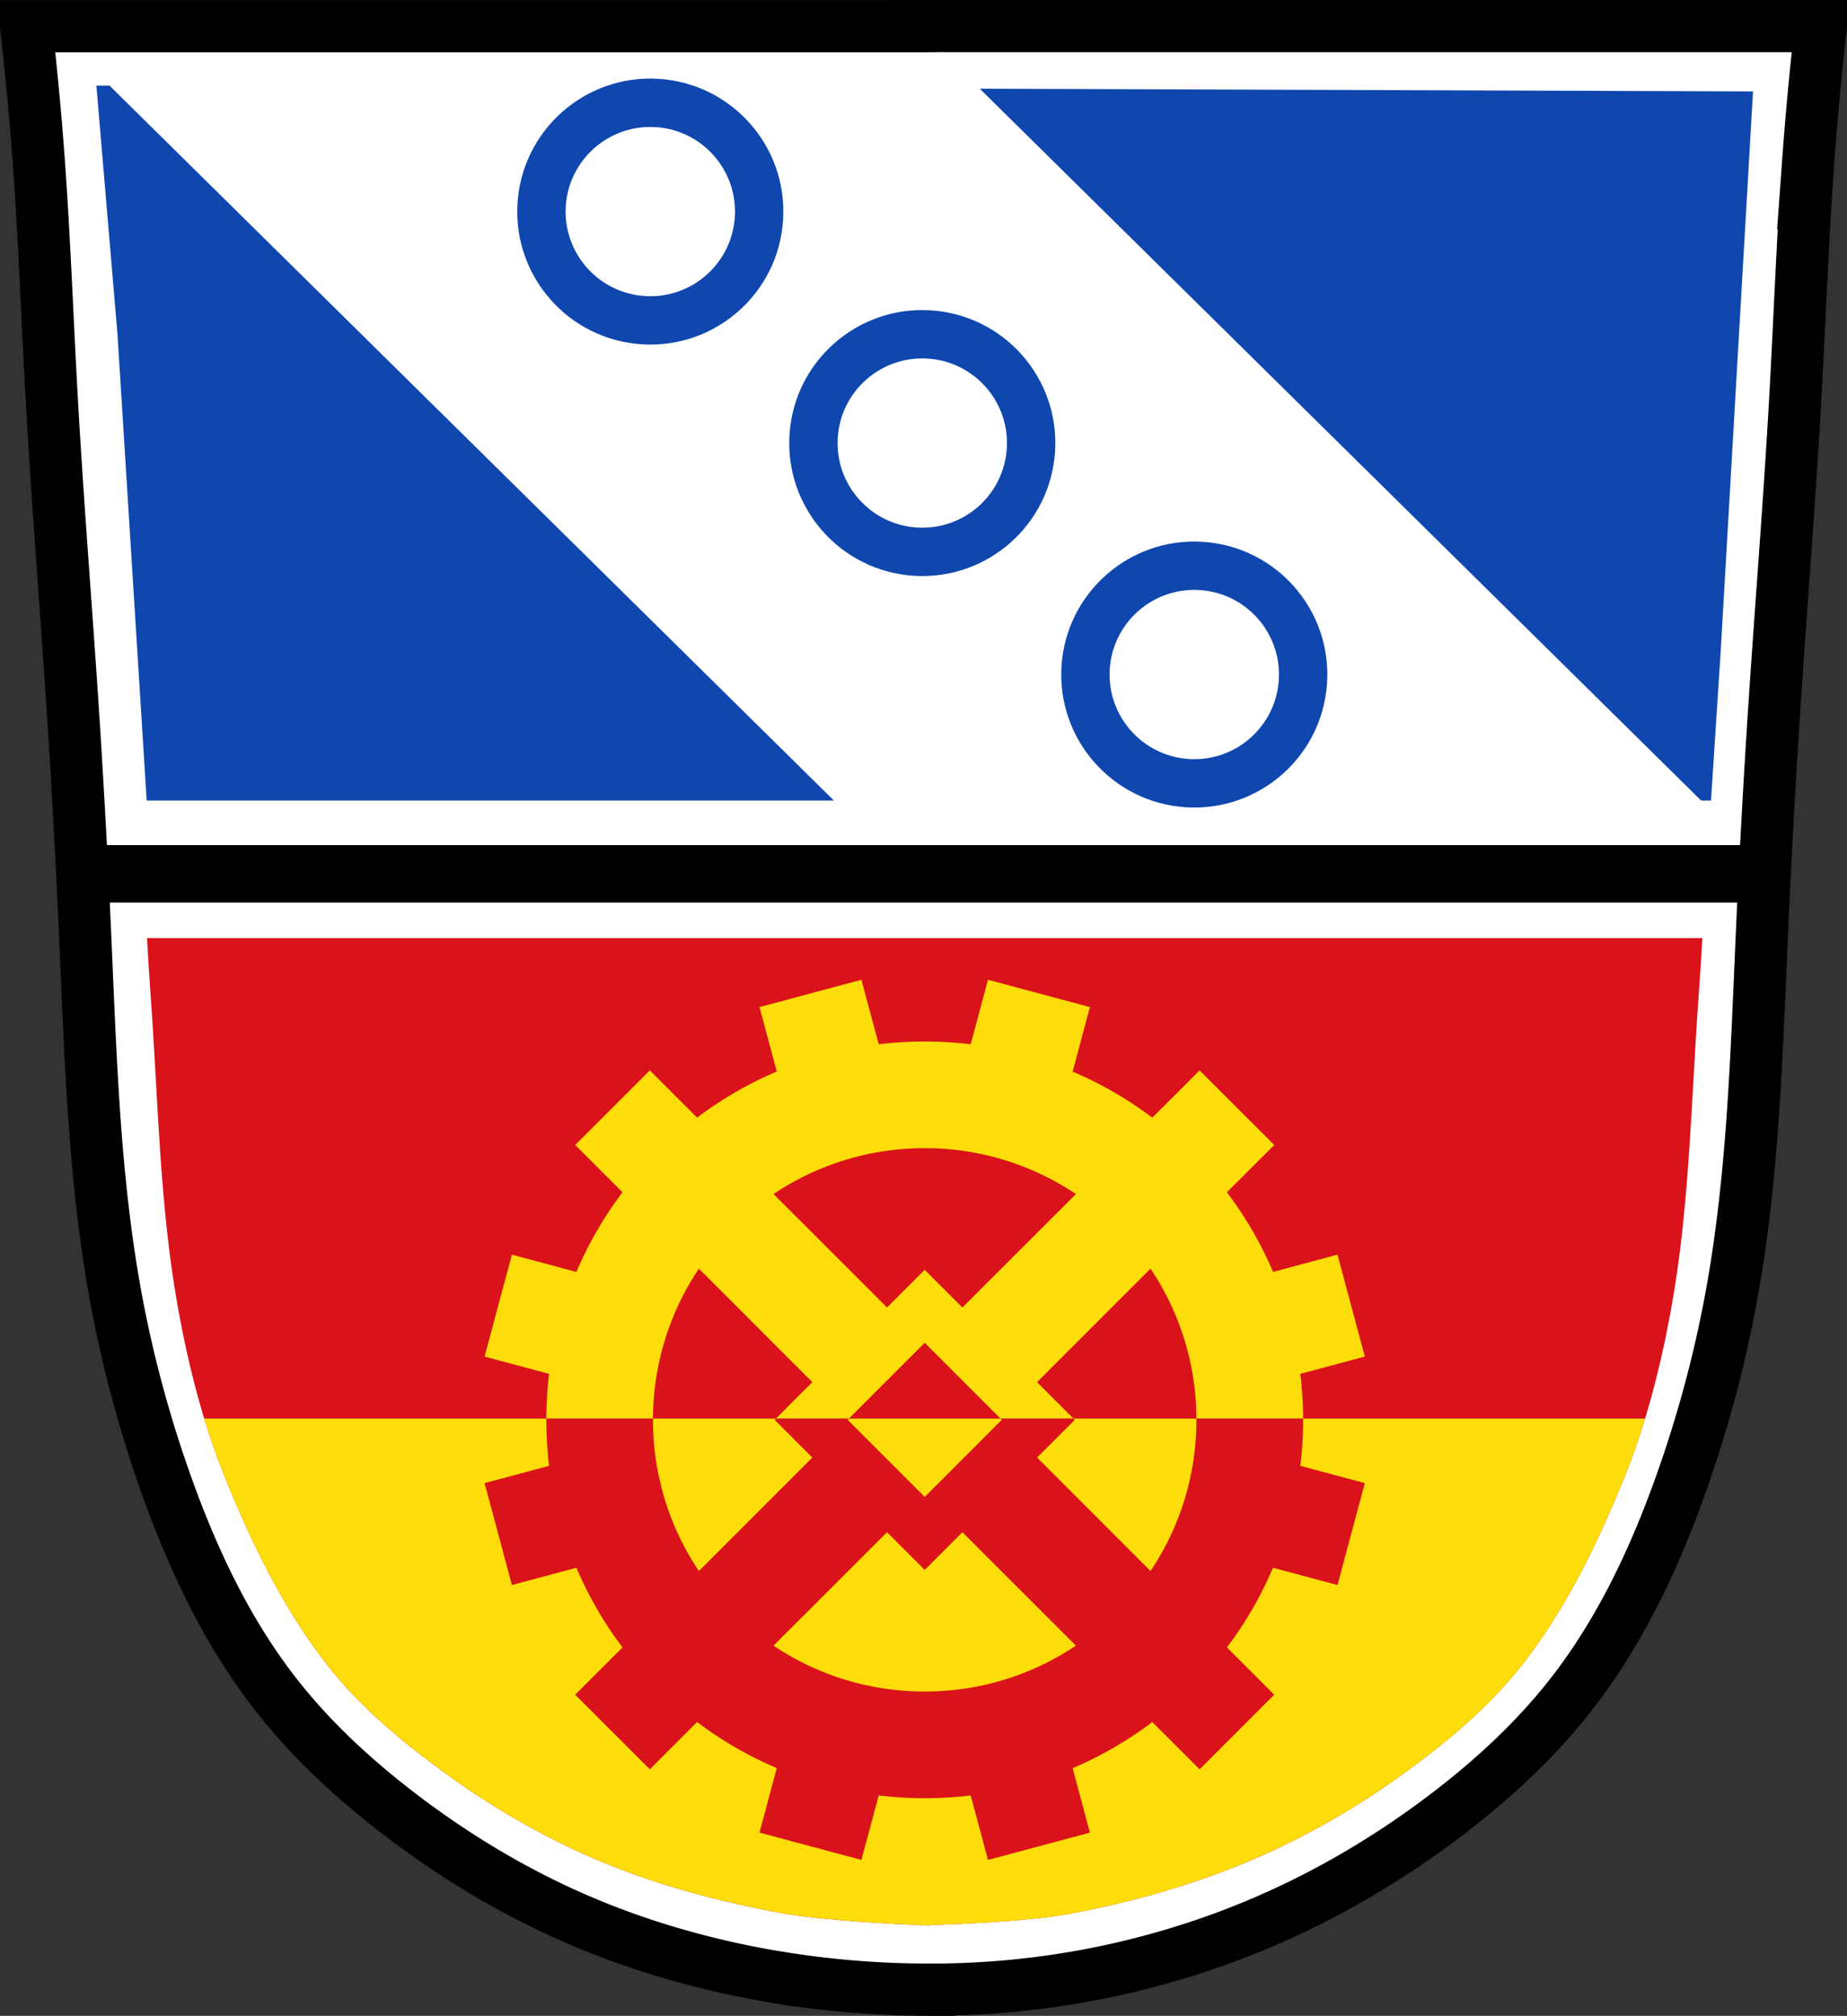 <svg xmlns="http://www.w3.org/2000/svg" xmlns:xlink="http://www.w3.org/1999/xlink" viewBox="0 0 707.78 772.55"><rect x="0" y="0" width="707.78" height="772.55" fill="#333333" stroke="none"/><path style="fill:#fff;stroke:#000" d="m10.816 8.98 685.21 2.679-13.396 255.87-10.05 170.8-18.08 111.19-30.14 72.34-46.22 57.6-77.03 52.24-83.73 27.462-81.72 4.02-79.04-16.745L195 721.653l-59.61-40.19-45.547-51.575-30.14-79.04-21.434-101.14-6.698-115.21-12.06-212.33z"/><path style="fill:#da121a" d="M56.34 359.51c.429 7.638.89 15.266 1.443 22.897 2.883 39.802 3.363 79.989 10.503 119.3 3.993 21.977 9.538 43.862 17.977 64.65 10.189 25.1 22.21 50.05 39.04 71.62 12.135 15.551 27.664 28.642 43.745 40.456 18.411 13.527 38.46 25.318 59.674 34.32 22.44 9.519 46.37 15.935 70.47 20.38 16.13 2.976 45.31 4.313 53.614 4.646v.111s1.292-.047 1.587-.055c.439.016 1.962.083 1.962.083v-.138c8.294-.258 37.02-1.311 52.921-4.231 24.2-4.444 48.16-11.235 70.67-20.85 21.19-9.05 41.26-20.763 59.674-34.29 16.08-11.815 31.61-24.933 43.745-40.484 16.831-21.569 28.853-46.49 39.04-71.59 8.439-20.79 13.985-42.703 17.977-64.68 7.141-39.31 7.62-79.47 10.503-119.27.552-7.622 1.043-15.24 1.472-22.869H56.337"/><path style="fill:#fcdd09" d="M78.25 543.65c2.341 7.678 4.979 15.275 8 22.719 10.189 25.1 22.23 50.02 39.06 71.59 12.135 15.551 27.669 28.654 43.75 40.469 18.411 13.527 38.443 25.313 59.656 34.31 22.44 9.519 46.37 15.93 70.47 20.375 16.13 2.976 45.32 4.323 53.625 4.656v.125s1.267-.054 1.563-.063c.439.016 1.969.063 1.969.063v-.125c8.294-.258 37.04-1.299 52.938-4.219 24.2-4.444 48.15-11.26 70.66-20.875 21.19-9.05 41.28-20.755 59.688-34.28 16.08-11.815 31.615-24.918 43.75-40.469 16.831-21.569 28.843-46.49 39.03-71.59 3.02-7.432 5.662-15.02 8-22.688H78.249"/><path style="fill:#0f47af" d="m36.932 32.8 8.08 95.16 11.176 178.5.029.342h599.45l3.677-56.645 12.42-215.12-634.83-2.233"/><path style="fill:none;stroke:#000;stroke-width:20" d="M350.76 10.01v.037H10.002a1228.636 1228.636 0 0 1 4.871 51.965c2.153 29.73 3.224 59.54 4.873 89.31 2.22 40.09 5.49 80.11 8.12 120.17 1.953 29.75 3.553 59.524 4.87 89.31 1.993 45.08 3.358 90.37 11.368 134.78 4.477 24.84 11.032 49.301 19.488 73.08 10.24 28.802 23.43 56.862 42.27 80.932 13.564 17.329 29.878 32.37 47.359 45.732 20.005 15.292 41.651 28.489 64.64 38.764 24.321 10.872 50.08 18.438 76.32 23.049a358.098 358.098 0 0 0 58.05 5.36v.01c.466.007.933-.002 1.4.003.816.005 1.633.027 2.45.027v-.021a327.34 327.34 0 0 0 57.32-4.922c26.351-4.636 52.139-12.525 76.519-23.543 22.944-10.37 44.622-23.495 64.64-38.764 17.497-13.345 33.8-28.4 47.36-45.732 18.83-24.08 32.03-52.13 42.27-80.932 8.457-23.778 15.01-48.24 19.488-73.08 8.01-44.41 9.374-89.7 11.367-134.78 1.317-29.786 2.917-59.56 4.871-89.31 2.63-40.06 5.9-80.08 8.12-120.17 1.648-29.77 2.717-59.58 4.87-89.31a1228.645 1228.645 0 0 1 4.873-51.965H350.76z"/><path d="M674.87 334.88H32.91" style="fill:none;stroke:#000;stroke-width:22;stroke-linecap:round"/><path style="fill:#fff" d="m32.939 23.54.037.405 295.42 291.58 327.5-4.76-294.6-290.74-328.36 3.522"/><path style="fill:#0f47af;stroke-width:1" d="M252.395 30.219C224.3 28.46 200.07 49.804 198.312 77.903c-1.758 28.095 19.618 52.297 47.717 54.055 28.095 1.758 52.295-19.588 54.053-47.687 1.758-28.095-19.588-52.294-47.687-54.052m-1.157 18.494c17.881 1.12 31.468 16.52 30.349 34.4-1.119 17.882-16.52 31.469-34.4 30.35-17.882-1.119-31.5-16.521-30.38-34.403 1.118-17.88 16.55-31.465 34.431-30.347M460.852 207.643c-28.095-1.758-52.325 19.586-54.083 47.685-1.758 28.095 19.618 52.296 47.717 54.055 28.095 1.757 52.295-19.588 54.053-47.687 1.758-28.095-19.588-52.294-47.687-54.053m-1.157 18.495c17.881 1.119 31.467 16.52 30.348 34.4-1.119 17.882-16.52 31.468-34.4 30.35-17.881-1.12-31.5-16.522-30.38-34.403 1.119-17.88 16.55-31.466 34.431-30.347M356.619 118.93c-28.095-1.757-52.326 19.586-54.084 47.685-1.758 28.095 19.619 52.297 47.718 54.055 28.095 1.758 52.294-19.588 54.052-47.687 1.758-28.095-19.587-52.294-47.686-54.052m-1.157 18.494c17.88 1.12 31.467 16.52 30.349 34.401-1.12 17.881-16.52 31.468-34.401 30.349-17.881-1.119-31.499-16.521-30.38-34.402 1.119-17.882 16.55-31.466 34.432-30.348"/><path style="fill:#fcdd09" id="a" d="M209.35 544.149c0 5.968.362 11.846 1.063 17.625l-24.719 6.625 10.469 39.06 24.719-6.625a144.825 144.825 0 0 0 17.656 30.531l-18.12 18.12 28.594 28.594 18.12-18.12a144.695 144.695 0 0 0 30.531 17.656l-6.625 24.719 39.06 10.469 6.625-24.719a146.476 146.476 0 0 0 35.25 0l6.625 24.719 39.06-10.469-6.625-24.688c10.936-4.649 21.17-10.624 30.531-17.688l18.12 18.12 28.594-28.594-18.12-18.12a144.695 144.695 0 0 0 17.656-30.531l24.719 6.625 10.469-39.06-24.719-6.625c.7-5.779 1.063-11.657 1.063-17.625h-40.875c0 21.445-6.482 41.37-17.594 57.938l-43.47-43.5 14.438-14.438h-27.969l-29.531 29.531-29.531-29.531h-27.969l14.438 14.438-43.47 43.5c-11.11-16.563-17.594-36.493-17.594-57.938h-40.875m130.56 43.06 14.438 14.438 14.438-14.438 43.5 43.47c-16.563 11.11-36.493 17.594-57.938 17.594s-41.37-6.482-57.938-17.594l43.5-43.47"/><use style="fill:#da121a" xlink:href="#a" width="100%" height="100%"/><path style="fill:#da121a;fill-opacity:1" d="m330.1 375.489-39.06 10.469 6.625 24.688c-10.936 4.649-21.17 10.624-30.531 17.688l-18.12-18.12-28.594 28.594 18.12 18.12a144.695 144.695 0 0 0-17.656 30.531l-24.719-6.625-10.469 39.06 24.719 6.625a146.476 146.476 0 0 0 0 35.25l-24.719 6.625 10.469 39.06 24.719-6.625a144.825 144.825 0 0 0 17.656 30.531l-18.12 18.12 28.594 28.594 18.12-18.12a144.695 144.695 0 0 0 30.531 17.656l-6.625 24.719 39.06 10.469 6.625-24.719a146.476 146.476 0 0 0 35.25 0l6.625 24.719 39.06-10.469-6.625-24.688c10.936-4.649 21.17-10.624 30.531-17.688l18.12 18.12 28.594-28.594-18.12-18.12a144.695 144.695 0 0 0 17.656-30.531l24.719 6.625 10.469-39.06-24.719-6.625a146.476 146.476 0 0 0 0-35.25l24.719-6.625-10.469-39.06-24.688 6.625c-4.649-10.936-10.624-21.17-17.688-30.531l18.12-18.12-28.594-28.594-18.12 18.12a144.695 144.695 0 0 0-30.531-17.656l6.625-24.719-39.06-10.469-6.625 24.719a146.476 146.476 0 0 0-35.25 0l-6.625-24.719m24.25 64.53c21.445 0 41.37 6.482 57.938 17.594l-43.5 43.47-14.438-14.438-14.438 14.438-43.5-43.47c16.563-11.11 36.493-17.594 57.938-17.594m-86.53 46.19 43.47 43.5-14.438 14.438 14.438 14.438-43.47 43.5c-11.11-16.563-17.594-36.493-17.594-57.938s6.482-41.37 17.594-57.938m173.06 0c11.11 16.563 17.594 36.493 17.594 57.938s-6.482 41.37-17.594 57.938l-43.47-43.5 14.438-14.438-14.438-14.438 43.47-43.5m-86.53 28.406 29.531 29.531-29.531 29.531-29.531-29.531 29.531-29.531m-14.438 72.59 14.438 14.438 14.438-14.438 43.5 43.47c-16.563 11.11-36.493 17.594-57.938 17.594s-41.37-6.482-57.938-17.594l43.5-43.47"/><path d="m330.098 375.489-39.06 10.469 6.625 24.688c-10.936 4.649-21.17 10.624-30.531 17.688l-18.12-18.12-28.594 28.594 18.12 18.12a144.695 144.695 0 0 0-17.656 30.531l-24.719-6.625-10.469 39.06 24.719 6.625a146.39 146.39 0 0 0-1.063 17.12h40.875c.1-21.254 6.569-41 17.594-57.44l43.47 43.5-13.938 13.938h27.969l29.03-29.03 29.03 29.03h27.969l-13.938-13.938 43.47-43.5c11.02 16.434 17.493 36.18 17.594 57.44h40.875a146.253 146.253 0 0 0-1.063-17.12l24.719-6.625-10.469-39.06-24.688 6.625c-4.649-10.936-10.624-21.17-17.688-30.531l18.12-18.12-28.594-28.594-18.12 18.12a144.695 144.695 0 0 0-30.531-17.656l6.625-24.719-39.06-10.469-6.625 24.719a146.476 146.476 0 0 0-35.25 0l-6.625-24.719m24.25 64.53c21.445 0 41.37 6.482 57.938 17.594l-43.5 43.47-14.438-14.438-14.438 14.438-43.5-43.47c16.563-11.11 36.493-17.594 57.938-17.594" style="fill:#fcdd09"/></svg>